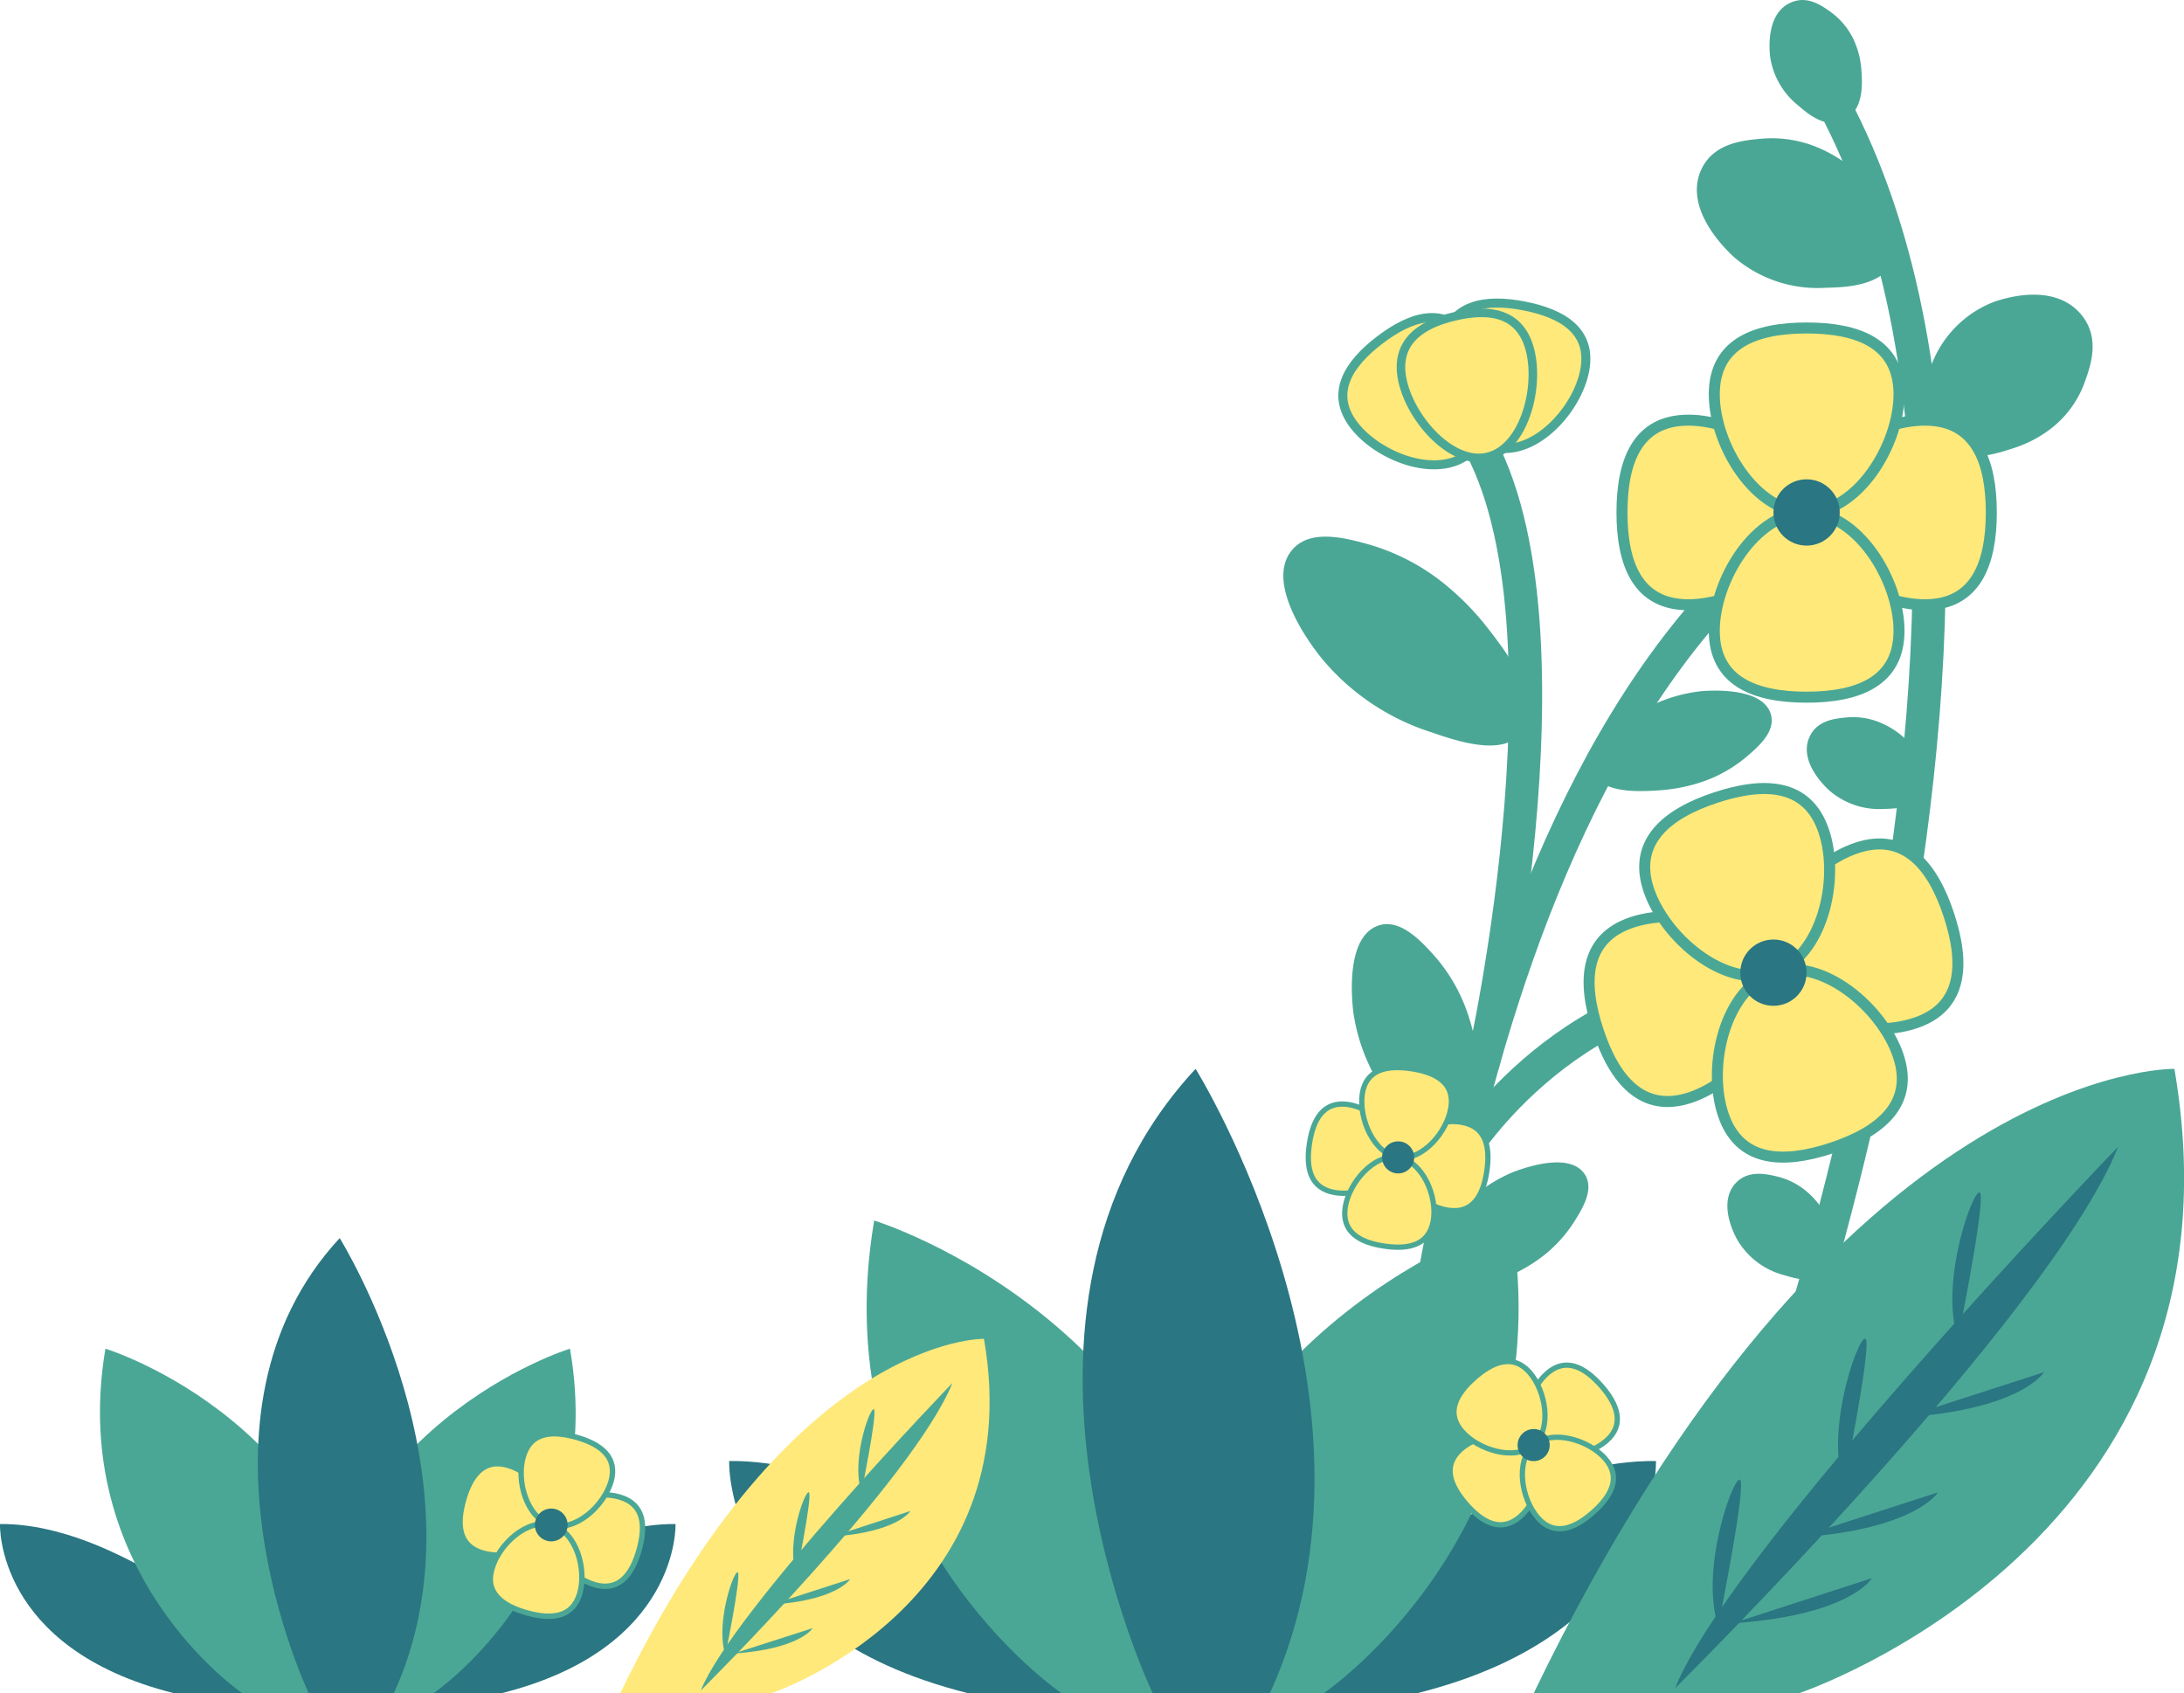 <svg xmlns="http://www.w3.org/2000/svg" viewBox="0 0 186.45 144.56"><defs><style>.cls-1{fill:none;stroke-width:2.83px;}.cls-1,.cls-3,.cls-5,.cls-6,.cls-7,.cls-9{stroke:#4ba795;stroke-linecap:round;stroke-linejoin:round;}.cls-2{fill:#4ba795;}.cls-3,.cls-5,.cls-6,.cls-7,.cls-8,.cls-9{fill:#ffe97b;}.cls-3{stroke-width:0.94px;}.cls-4{fill:#2a7682;}.cls-5{stroke-width:0.77px;}.cls-6{stroke-width:0.73px;}.cls-7{stroke-width:0.45px;}.cls-9{stroke-width:0.46px;}</style></defs><title>資產 18</title><g id="圖層_2" data-name="圖層 2"><g id="D"><path class="cls-1" d="M146.35,135.75S179.13,53.57,157.06,9.88"/><path class="cls-2" d="M155.5,12.73a12.06,12.06,0,0,1,3.44,2.36c1.4,1.34,4.23,4.07,2.77,7.14-1.08,2.28-4.39,2.3-5.9,2.34A10.92,10.92,0,0,1,148,21.92c-1.43-1.33-4.16-4.48-2.74-7.49,1.06-2.22,3.55-2.45,5.14-2.59A10.17,10.17,0,0,1,155.5,12.73Z"/><path class="cls-2" d="M160.72,61.78a7.15,7.15,0,0,1,2.08,1.43c.85.82,2.56,2.49,1.66,4.38-.66,1.41-2.67,1.44-3.6,1.47a6.52,6.52,0,0,1-4.72-1.6c-.87-.81-2.52-2.74-1.64-4.59.65-1.38,2.17-1.53,3.14-1.62A6,6,0,0,1,160.72,61.78Z"/><path class="cls-2" d="M158.31,3.52a7.47,7.47,0,0,1,.6,2.45c.08,1.18.25,3.56-1.67,4.38-1.44.61-3-.71-3.67-1.3a6.55,6.55,0,0,1-2.47-4.34C151,3.53,151,1,152.93.2c1.4-.6,2.64.3,3.42.87A6.14,6.14,0,0,1,158.31,3.52Z"/><path class="cls-2" d="M154.45,101.91a7.24,7.24,0,0,1,1.53,2c.56,1,1.67,3.16.23,4.68-1.07,1.13-3,.54-3.88.28a6.56,6.56,0,0,1-4-3c-.57-1-1.54-3.38-.14-4.88,1.05-1.1,2.54-.78,3.48-.56A6.14,6.14,0,0,1,154.45,101.91Z"/><path class="cls-2" d="M175.27,36.45a10.44,10.44,0,0,1-3.37,1.81c-1.71.56-5.17,1.69-7.27-1-1.56-2-.3-4.81.26-6.11a9.28,9.28,0,0,1,5.31-5.37c1.7-.6,5.49-1.44,7.55,1.17,1.52,1.94.76,4.17.26,5.58A8.79,8.79,0,0,1,175.27,36.45Z"/><path class="cls-2" d="M163.3,119.87a10.49,10.49,0,0,1-3.38,1.81c-1.71.57-5.17,1.69-7.27-1-1.56-2-.3-4.8.26-6.1a9.27,9.27,0,0,1,5.31-5.38c1.71-.59,5.5-1.44,7.55,1.18,1.53,1.94.76,4.16.26,5.57A8.71,8.71,0,0,1,163.3,119.87Z"/><path class="cls-1" d="M124.54,98.81s8.59-14.48,25.61-15.12"/><path class="cls-1" d="M119.36,135.75s2.07-65,32.84-90"/><path class="cls-3" d="M144.14,35.87c4.35,0,10.09,3.53,10.09,7.88s-5.74,7.88-10.09,7.88-5.67-3.52-5.67-7.88S139.78,35.87,144.14,35.87Z"/><path class="cls-3" d="M164.33,51.63c-4.35,0-10.1-3.52-10.1-7.88s5.75-7.88,10.1-7.88S170,39.4,170,43.75,168.68,51.63,164.33,51.63Z"/><path class="cls-3" d="M162.12,33.66c0,4.35-3.53,10.09-7.89,10.09s-7.88-5.74-7.88-10.09S149.88,28,154.23,28,162.12,29.3,162.12,33.66Z"/><path class="cls-3" d="M146.35,53.85c0-4.35,3.53-10.1,7.88-10.1s7.89,5.75,7.89,10.1-3.53,5.67-7.89,5.67S146.35,58.2,146.35,53.85Z"/><circle class="cls-4" cx="154.23" cy="43.75" r="2.83"/><path class="cls-3" d="M139.34,78.74c4.13-1.37,10.69.17,12.06,4.3s-3,9.29-7.1,10.66-6.49-1.56-7.86-5.7S135.21,80.11,139.34,78.74Z"/><path class="cls-3" d="M163.47,87.35c-4.13,1.37-10.7-.17-12.07-4.31s3-9.28,7.11-10.65,6.49,1.56,7.86,5.7S167.6,86,163.47,87.35Z"/><path class="cls-3" d="M155.71,71c1.37,4.13-.17,10.69-4.31,12.06s-9.28-3-10.65-7.1,1.56-6.49,5.7-7.86S154.34,66.85,155.71,71Z"/><path class="cls-3" d="M147.1,95.11c-1.37-4.13.17-10.7,4.3-12.07s9.29,3,10.66,7.11-1.56,6.49-5.7,7.86S148.47,99.24,147.1,95.11Z"/><circle class="cls-4" cx="151.4" cy="83.04" r="2.83"/><path class="cls-1" d="M126.64,90.66s9.09-40.15-1.62-54.79"/><path class="cls-5" d="M125.38,28.81c2.07,2.7,2.61,7.94-.1,10s-7.62.18-9.69-2.52-.5-5.2,2.2-7.26S123.31,26.11,125.38,28.81Z"/><path class="cls-5" d="M123.18,29.31c-.63,3.35,1.24,8.27,4.58,8.91s6.9-3.26,7.53-6.6-1.88-4.87-5.22-5.51S123.82,26,123.18,29.31Z"/><path class="cls-6" d="M130.65,30c.78,3.31-.62,8.26-3.63,9s-6.48-3.08-7.26-6.39,1.42-4.89,4.42-5.6S129.86,26.68,130.65,30Z"/><path class="cls-2" d="M125.19,86.22a18.16,18.16,0,0,1,1,4.42c.22,2.07.64,6.24-1.91,7.14-1.89.67-4-2-5.06-3.23a16,16,0,0,1-3.69-8.17c-.24-2.08-.38-6.46,2.11-7.35,1.85-.65,3.59,1.23,4.7,2.44A14.5,14.5,0,0,1,125.19,86.22Z"/><path class="cls-2" d="M145.13,66.81a14.59,14.59,0,0,1-3.59.67c-1.67.1-5,.3-5.68-1.78-.48-1.54,1.75-3.2,2.77-4a13,13,0,0,1,6.7-2.7c1.68-.12,5.21-.09,5.84,1.95.47,1.51-1.11,2.85-2.12,3.7A11.7,11.7,0,0,1,145.13,66.81Z"/><path class="cls-2" d="M131.27,107.57a14.66,14.66,0,0,1-3.23,1.7c-1.56.6-4.73,1.79-6,0-.91-1.33.73-3.57,1.47-4.61a13,13,0,0,1,5.6-4.57c1.57-.61,4.95-1.63,6.16.13.89,1.3-.22,3.05-.93,4.16A11.56,11.56,0,0,1,131.27,107.57Z"/><path class="cls-2" d="M123.1,49.68a23,23,0,0,1,4,4.06c1.59,2.06,4.81,6.24,2.69,8.89-1.58,2-5.67.54-7.55-.1a20.06,20.06,0,0,1-9.37-6.28c-1.63-2-4.69-6.65-2.61-9.24,1.54-1.93,4.65-1.07,6.63-.52A18.28,18.28,0,0,1,123.1,49.68Z"/><path class="cls-7" d="M115.08,94.29c2.09.32,4.59,2.43,4.28,4.52s-3.33,3.37-5.42,3-2.47-2.1-2.15-4.19S113,94,115.08,94.29Z"/><path class="cls-7" d="M123.63,103.32c-2.09-.31-4.59-2.42-4.27-4.51s3.33-3.37,5.42-3,2.46,2.1,2.15,4.19S125.72,103.64,123.63,103.32Z"/><path class="cls-7" d="M123.87,94.53c-.31,2.09-2.42,4.59-4.51,4.28s-3.37-3.33-3.06-5.42,2.11-2.47,4.2-2.15S124.19,92.44,123.87,94.53Z"/><path class="cls-7" d="M114.84,103.08c.32-2.09,2.43-4.59,4.52-4.27s3.37,3.33,3,5.42-2.11,2.46-4.2,2.15S114.53,105.17,114.84,103.08Z"/><circle class="cls-4" cx="119.36" cy="98.81" r="1.37"/><path class="cls-4" d="M98.41,144.56s-19.63-20-36.16-19.83c0,0-.58,14.58,20.42,19.83Z"/><path class="cls-2" d="M90.63,144.56s-20.5-13.92-16-40.36c0,0,29.23,8.94,30.78,40.36Z"/><path class="cls-4" d="M105.21,144.56s19.63-20,36.16-19.83c0,0,.58,14.58-20.41,19.83Z"/><path class="cls-2" d="M113,144.56s20.5-13.92,16-40.36c0,0-29.23,8.94-30.77,40.36Z"/><path class="cls-4" d="M98.41,144.56S82.77,112,102.07,91.25c0,0,17.72,28.4,6.34,53.31Z"/><path class="cls-4" d="M26.36,144.56S12.05,130,0,130.11c0,0-.42,10.63,14.88,14.45Z"/><path class="cls-2" d="M20.69,144.56S5.74,134.42,9,115.14c0,0,21.31,6.52,22.43,29.42Z"/><path class="cls-4" d="M31.31,144.56S45.62,130,57.67,130.11c0,0,.42,10.63-14.88,14.45Z"/><path class="cls-2" d="M37,144.56s15-10.14,11.66-29.42c0,0-21.3,6.52-22.43,29.42Z"/><path class="cls-4" d="M26.36,144.56S15,120.8,29,105.7c0,0,12.92,20.71,4.62,38.86Z"/><path class="cls-2" d="M153.57,144.56s39-13,32.06-53.31c0,0-28.71-.59-54.7,53.31Z"/><path class="cls-4" d="M143,144.13s32-31.7,37.84-46.24C180.83,97.89,147.78,132.16,143,144.13Z"/><path class="cls-4" d="M157.4,126.79s2.23-11,1.92-12.36S155.69,121.76,157.4,126.79Z"/><path class="cls-4" d="M167.16,114.3s2.22-11,1.92-12.36S165.45,109.27,167.16,114.3Z"/><path class="cls-4" d="M146.69,138.81s2.22-11,1.92-12.35S145,133.78,146.69,138.81Z"/><path class="cls-4" d="M153.53,131.26l11.91-3.85S163.57,130.57,153.53,131.26Z"/><path class="cls-4" d="M162.58,121l11.91-3.85S172.63,120.32,162.58,121Z"/><path class="cls-4" d="M147.9,138.59l11.91-3.86S158,137.9,147.9,138.59Z"/><path class="cls-8" d="M65.84,144.56S88,137.18,84,114.3c0,0-16.3-.34-31.05,30.26Z"/><path class="cls-2" d="M59.83,144.32s18.15-18,21.48-26.25C81.31,118.07,62.55,137.52,59.83,144.32Z"/><path class="cls-2" d="M68,134.47s1.27-6.26,1.09-7S67,131.62,68,134.47Z"/><path class="cls-2" d="M73.55,127.38s1.27-6.26,1.09-7S72.58,124.53,73.55,127.38Z"/><path class="cls-2" d="M61.93,141.3s1.27-6.26,1.09-7S61,138.44,61.93,141.3Z"/><path class="cls-2" d="M65.81,137l6.77-2.19S71.52,136.62,65.81,137Z"/><path class="cls-2" d="M71,131.19,77.72,129S76.66,130.8,71,131.19Z"/><path class="cls-2" d="M62.62,141.17,69.38,139S68.32,140.78,62.62,141.17Z"/><path class="cls-7" d="M124.72,123.72c1.59-1.39,4.82-1.94,6.21-.35s.43,4.72-1.16,6.11-3.2.53-4.59-1.06S123.13,125.12,124.72,123.72Z"/><path class="cls-7" d="M137.14,123c-1.59,1.39-4.82,1.94-6.21.35s-.43-4.72,1.16-6.11,3.2-.52,4.6,1.06S138.73,121.62,137.14,123Z"/><path class="cls-7" d="M130.58,117.16c1.39,1.59,1.94,4.82.35,6.21s-4.72.43-6.11-1.16-.52-3.2,1.06-4.59S129.18,115.57,130.58,117.16Z"/><path class="cls-7" d="M131.29,129.58c-1.4-1.59-1.95-4.82-.36-6.21s4.72-.43,6.11,1.16.53,3.2-1.06,4.6S132.68,131.17,131.29,129.58Z"/><circle class="cls-4" cx="130.93" cy="123.37" r="1.37"/><path class="cls-9" d="M43.33,125.09c2.07.58,4.32,3,3.73,5.1s-3.79,3-5.86,2.39-2.21-2.44-1.63-4.51S41.26,124.5,43.33,125.09Z"/><path class="cls-9" d="M50.8,135.3c-2.07-.59-4.32-3-3.74-5.11s3.79-3,5.86-2.38,2.22,2.44,1.64,4.51S52.87,135.88,50.8,135.3Z"/><path class="cls-9" d="M52.17,126.46c-.59,2.06-3,4.32-5.11,3.73s-3-3.79-2.38-5.86,2.44-2.21,4.51-1.63S52.75,124.39,52.17,126.46Z"/><path class="cls-9" d="M42,133.93c.58-2.07,3-4.32,5.1-3.74s3,3.79,2.39,5.86-2.44,2.22-4.51,1.64S41.37,136,42,133.93Z"/><circle class="cls-4" cx="47.06" cy="130.19" r="1.4"/></g></g></svg>